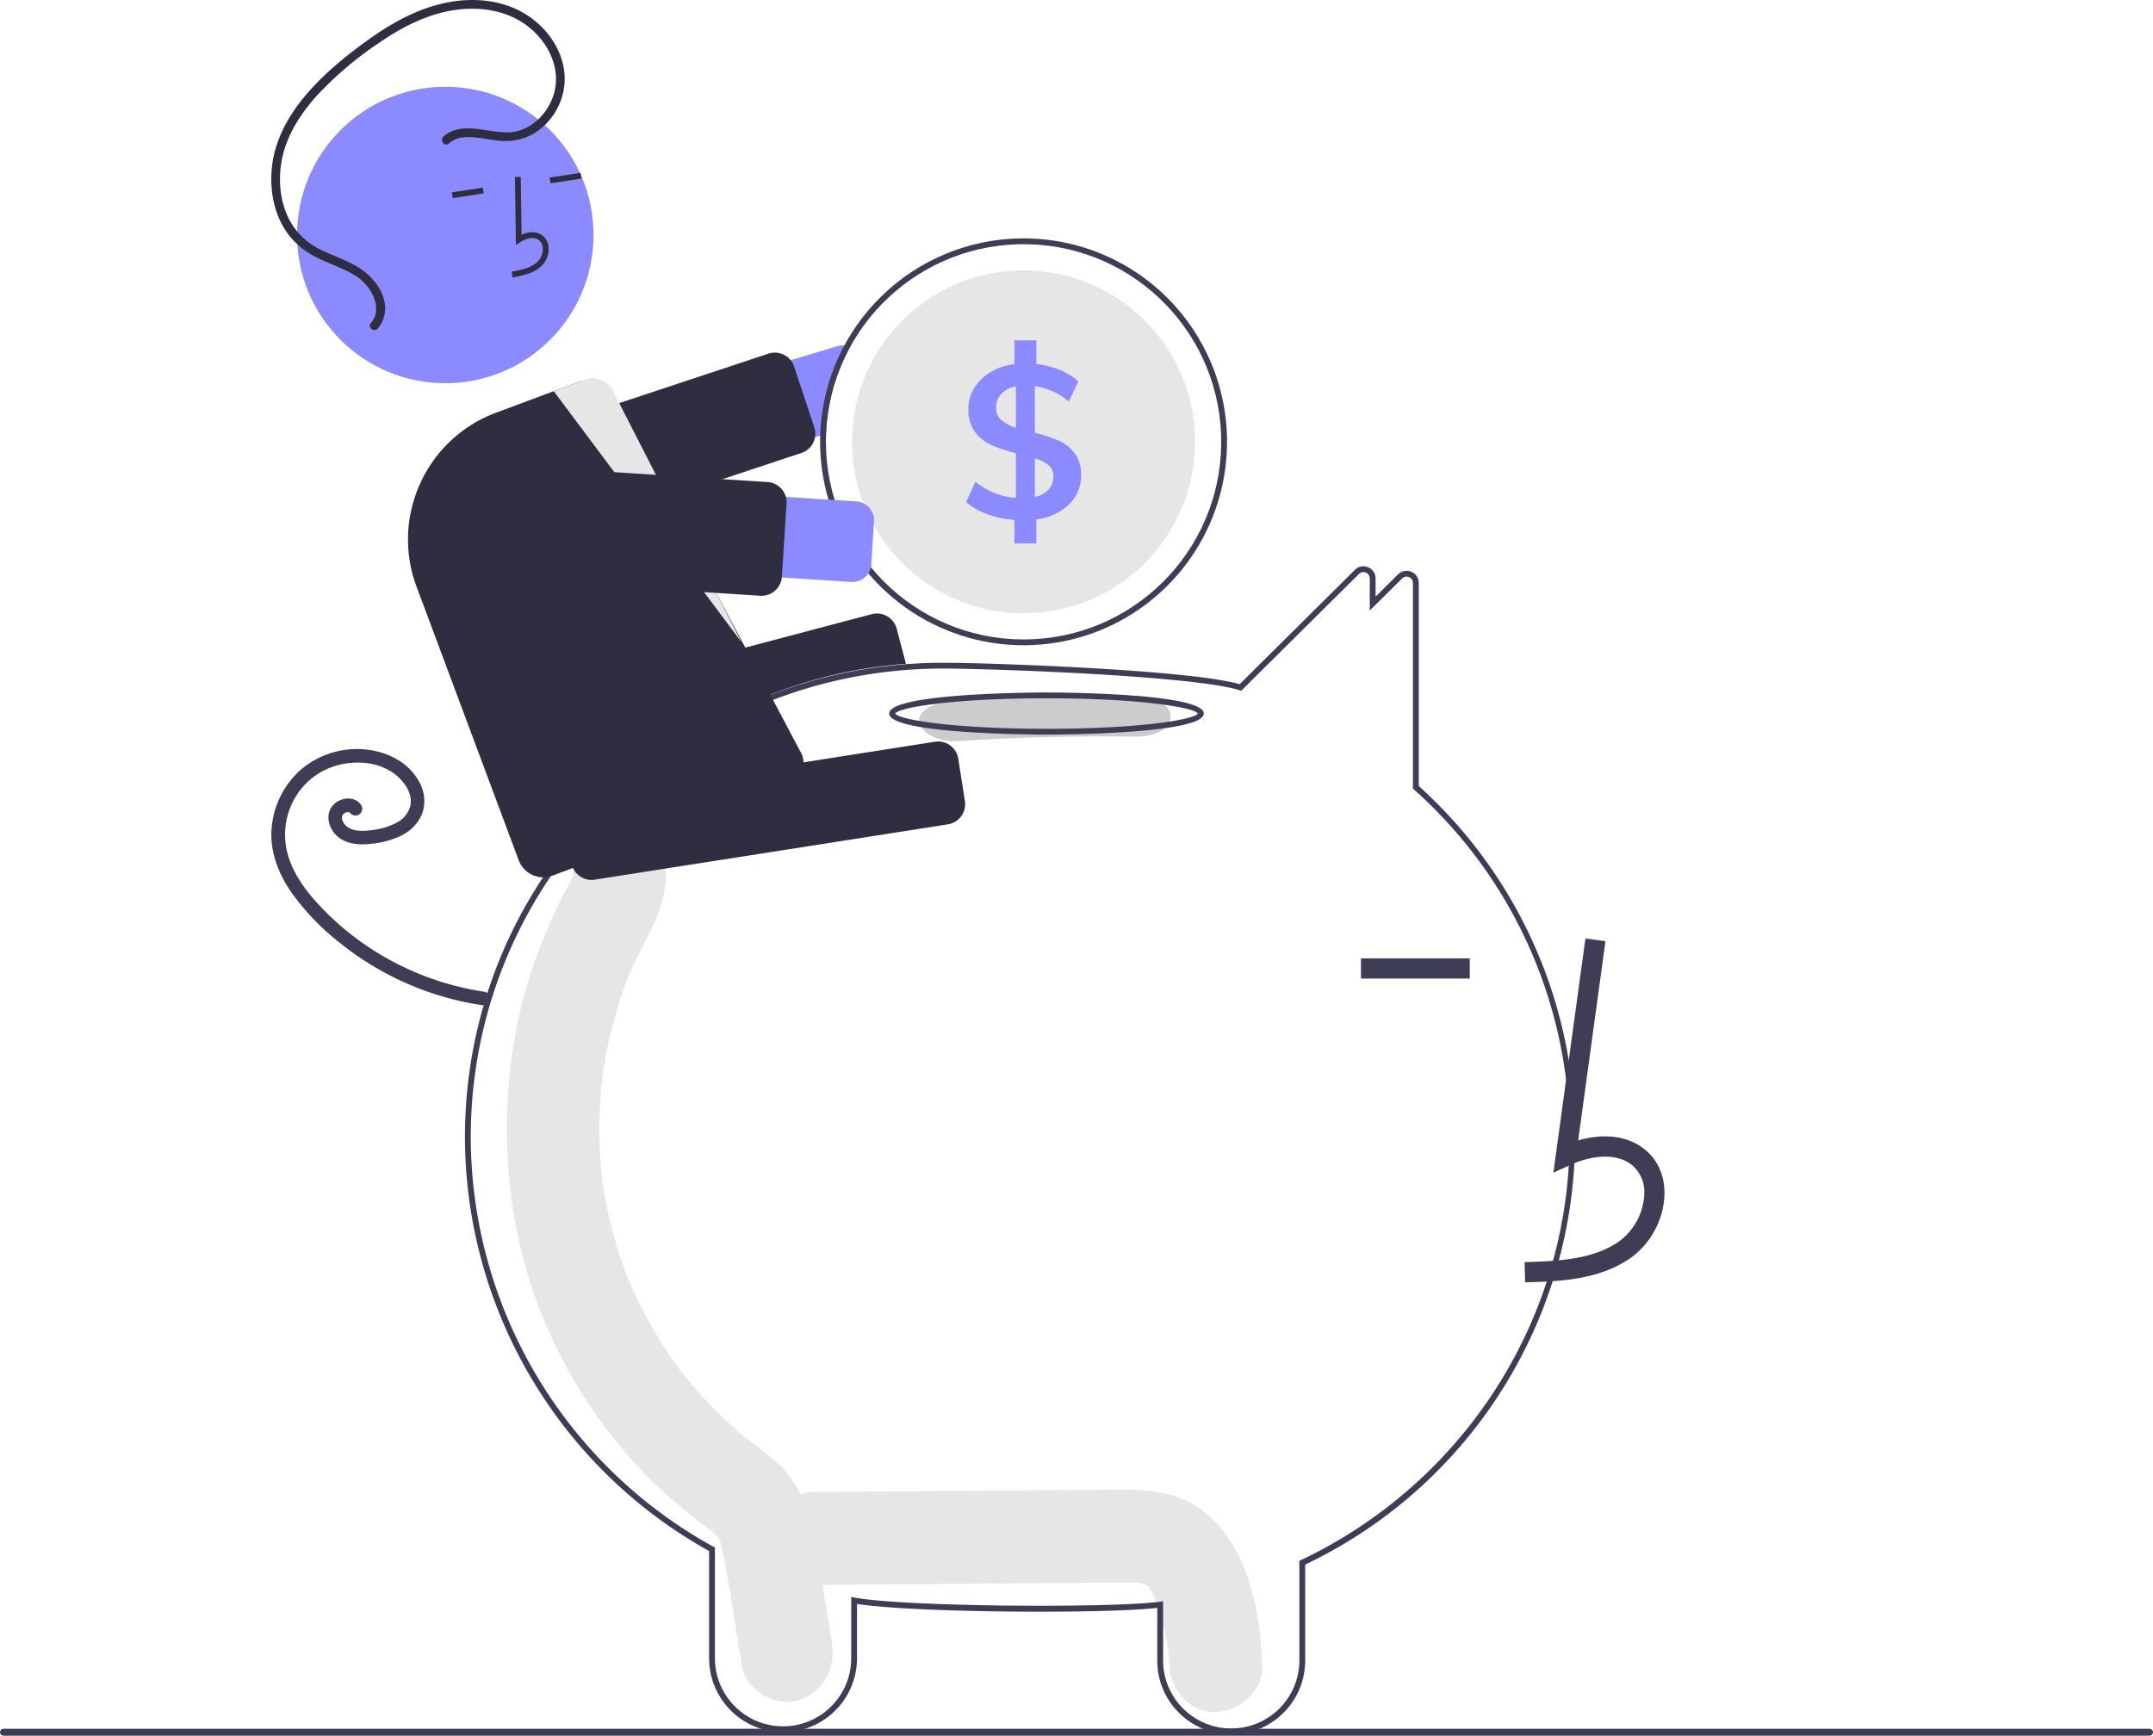<svg xmlns="http://www.w3.org/2000/svg" viewBox="0 0 740.68 597.18" xmlns:v="https://vecta.io/nano"><g fill="#e6e6e6"><path d="M421.95 528.31c-5.122-7.172-12.055-12.419-20.771-14.383-7.601-1.713-15.416-1.421-23.142-1.361l-97.692.753c-8.367.065-16.389 7.313-16 16 .386 8.614 7.032 16.069 16 16q42.926-.331 85.851-.662l20.244-.152c1.515.005 3.024.085 4.538.102.367.004.631.001.818-.007.047.014.086.027.147.044.79.217 1.6.366 2.394.572-.278.008.515.503.914.671.055.108.171.299.366.595.272.51 1.077 2.059 1.11 2.01a71.76 71.76 0 0 1 2.987 9.393c1.859 7.047 2.268 8.52 2.536 15.132.338 8.352 7.117 16.398 16 16 8.379-.375 16.363-7.042 16-16-.611-15.094-3.261-32.05-12.3-44.708z"/><path d="M286.09 564.41l-5.505-33.36c-1.898-11.274-5.774-21.598-14.548-28.998-2.344-1.977-4.775-3.823-7.216-5.663l-2.563-1.956-.127-.099-.355-.303c-3.657-3.095-7.19-6.327-10.556-9.763q-4.483-4.577-8.575-9.545-1.022-1.241-2.019-2.504l-1.135-1.459-1.182-1.621q-1.164-1.646-2.286-3.322a156.13 156.13 0 0 1-13.187-24.115q-.547-1.251-1.068-2.517l-.374-1.029-2.159-6.137q-2.16-6.571-3.714-13.336-.768-3.341-1.383-6.715-.317-1.735-.593-3.478l-.316-2.154-.243-2.166q-.176-1.756-.312-3.516-.307-3.96-.415-7.933-.185-7.061.253-14.122c.166-2.645.402-5.282.693-7.915l.044-.406.063-.417.695-4.356a159.29 159.29 0 0 1 3.739-16.313q1.088-3.809 2.363-7.555.568-1.663 1.173-3.314c-.026.071 1.182-3.016 1.198-3.119 4.795-11.329 12.638-21.657 12.648-34.526.007-8.713-7.364-17.06-16-16.657-8.949.337-16.024 7.702-16 16.657l-.001.525-.209.698c-.935 2.032-2.081 3.963-3.107 5.944-2.811 5.423-5.209 11.025-7.488 16.708a159.83 159.83 0 0 0-8.529 28.628 182.1 182.1 0 0 0-.968 65.04c6.204 37.813 26.662 74.009 55.103 98.339 2.468 2.111 4.997 4.152 7.549 6.151l3.191 2.446c.506.381 2.602 2.034 1.68 1.233 1.982 1.692 2.817 2.543 3.326 3.789l.311 1.211c.359 1.405.7 2.808.983 4.233 2.476 12.451 4.196 25.112 6.264 37.644 1.421 8.611 12.022 14.215 19.682 11.634 8.916-3.004 12.698-11.264 11.175-20.491z"/></g><path d="M423.57 596.71c-13.991.037-25.372-11.259-25.44-25.25v-18.251c-19.109 2.139-84.543 1.644-103.3-1.37v18.892c-.124 13.962-11.477 25.215-25.44 25.215s-25.316-11.253-25.44-25.215v-37.092c-51.73-28.739-83.866-83.213-84-142.39 0-49.83 22.583-96.314 61.959-127.53a164.07 164.07 0 0 1 89.323-35.173c4.427-.347 8.881-.523 13.239-.523 15.352 0 84.619 2.372 102 7.372l39.628-39.322a4.16 4.16 0 0 1 4.55-.907 4.1 4.1 0 0 1 2.585 3.847v6.252l7.716-7.642a4.15 4.15 0 0 1 4.546-.908 4.1 4.1 0 0 1 2.587 3.848v69.865c40.385 36.407 59.923 90.576 52.076 144.38s-42.044 100.135-91.146 123.49v33.169c-.068 13.991-11.449 25.287-25.44 25.25zm-23.44-45.77v20.52c.119 12.861 10.578 23.224 23.44 23.224s23.321-10.363 23.44-23.224v-34.433l.571-.271a162.46 162.46 0 0 0 66.531-58.182c43.112-66.368 31.348-154.265-27.699-206.96l-.332-.298v-70.757c.015-.881-.521-1.677-1.342-1.996a2.15 2.15 0 0 0-2.381.473l-11.127 11.02v-11.048c.015-.881-.521-1.677-1.342-1.996-.817-.348-1.764-.159-2.385.477l-40.476 40.164-.575-.18c-16.156-5.057-86.513-7.454-101.98-7.454-4.306 0-8.707.174-13.082.517a162.07 162.07 0 0 0-88.237 34.746c-38.895 30.838-61.202 76.751-61.202 125.97.136 58.658 32.104 112.62 83.484 140.92l.516.286v38.27c.119 12.861 10.578 23.224 23.44 23.224s23.321-10.363 23.44-23.224v-21.286l1.185.223c16.856 3.171 87.832 3.671 104.98 1.421z" fill="#3f3d56"/><path d="M288 119.12L177.26 152.4c-7.343 2.206-11.506 9.947-9.3 17.29s9.947 11.506 17.29 9.3l96.91-29.13 2.03-.61c.411-10.461 3.249-20.684 8.29-29.86-.633-.285-1.309-.46-2-.52-.835-.081-1.678.004-2.48.25z" fill="#8b8aff"/><path d="M183.34 186.09c-3.015-.007-5.687-1.941-6.638-4.801l-6.925-20.896a7 7 0 0 1 4.443-8.847l90.131-29.87a7 7 0 0 1 8.847 4.442l6.925 20.896c1.198 3.573-.659 7.452-4.193 8.759q-.125.047-.252.088l-90.129 29.869c-.712.237-1.458.359-2.209.359z" fill="#2f2e41"/><path d="M352.13 82.01c-37.817.015-68.792 30.051-69.97 67.85l-.03 2.15c0 28.312 17.055 53.837 43.212 64.672s56.265 4.846 76.285-15.174 26.009-50.128 15.174-76.285S380.443 82.01 352.13 82.01zm0 138c-37.539-.039-67.961-30.461-68-68q0-1.395.06-2.76c1.511-37.165 32.602-66.219 69.784-65.211s66.654 31.703 66.15 68.895-30.798 67.077-67.994 67.076z" fill="#3f3d56"/><path d="M411.13 152.01c0 32.585-26.415 59-59 59s-59-26.415-59-59a59.4 59.4 0 0 1 .26-5.53c2.953-31.37 30.035-54.883 61.508-53.405s56.232 27.426 56.232 58.935z" fill="#e6e6e6"/><path d="M369.7 155.93a14.05 14.05 0 0 0-5.47-4.33 53.14 53.14 0 0 0-8.22-2.7v-16.06c4.318.651 8.367 2.497 11.69 5.33l3.26-6.95a21.56 21.56 0 0 0-6.36-3.93 31.26 31.26 0 0 0-8.07-2.07v-8.14h-7.55v8.22a20.67 20.67 0 0 0-8.25 2.77 16.4 16.4 0 0 0-5.59 5.48 13.77 13.77 0 0 0-1.99 7.29c-.13 2.783.676 5.529 2.29 7.8a14.51 14.51 0 0 0 5.7 4.52 52.69 52.69 0 0 0 8.36 2.77v15.39a24.99 24.99 0 0 1-13.91-5.55l-3.26 6.96a24.58 24.58 0 0 0 7.44 4.22 34.16 34.16 0 0 0 9.21 1.92v8.07h7.55v-8.22a19.54 19.54 0 0 0 11.21-5.14 13.59 13.59 0 0 0 4.18-10.1c.125-2.694-.656-5.353-2.22-7.55zm-20.2-8.73a14.5 14.5 0 0 1-5.03-2.7 5.32 5.32 0 0 1-1.78-4.18c-.055-1.781.6-3.511 1.82-4.81a9.2 9.2 0 0 1 4.99-2.59zm11.25 21.28a8.56 8.56 0 0 1-4.74 2.47v-13.24a13.24 13.24 0 0 1 4.74 2.37 4.66 4.66 0 0 1 1.63 3.7c.069 1.716-.513 3.395-1.63 4.7z" fill="#8b8aff"/><path d="M186.55 270.77c-3.178-.005-5.957-2.144-6.775-5.216l-3.77-14.27c-.983-3.735 1.243-7.56 4.975-8.551l118.94-31.43c3.737-.975 7.559 1.253 8.551 4.985l3.194 12.09-.598.046a160.16 160.16 0 0 0-84.108 31.871l-.173.084-38.46 10.16c-.58.153-1.176.23-1.776.23z" fill="#2f2e41"/><path d="M166.85 341.26a98.11 98.11 0 0 1-39.122-14.792c-5.859-3.805-11.283-8.241-16.174-13.228-4.828-4.924-9.447-10.521-11.838-17.079a25.3 25.3 0 0 1 .331-18.769c2.479-5.946 7.215-10.666 13.169-13.126 5.99-2.389 13.226-2.644 19.055-.028a17.09 17.09 0 0 1 6.964 5.606c.829 1.131 1.442 2.405 1.81 3.758.341 1.226.372 2.518.09 3.759-.692 2.507-2.432 4.593-4.774 5.723a24.07 24.07 0 0 1-8.152 2.486c-2.86.39-6.969.745-9.268-1.551a4.67 4.67 0 0 1-1.093-1.611c-.173-.465-.232-.965-.172-1.458-.034.217.139-.472.129-.445-.036.102-.194.35.03-.031.07-.126.148-.247.233-.363-.076.098-.243.262.055-.019a1.96 1.96 0 0 1 .914-.564c.138-.04.279-.072.418-.11.353-.096-.352.005.009-.006.139-.004.28-.001.419-.007.354-.016-.349-.097-.01-.011.132.033.262.065.392.106.282.089-.2-.207-.009.014.224.259-.235-.252.019-.001.127.124.246.256.358.394a2.36 2.36 0 0 0 3.315 0 2.4 2.4 0 0 0 0-3.315c-2.311-2.865-6.877-2.157-9.215.264-2.982 3.089-1.801 7.983 1.099 10.678 3.284 3.051 7.934 3.263 12.158 2.751 3.57-.342 7.048-1.325 10.269-2.902a14.4 14.4 0 0 0 7.024-7.588c1.206-3.575.822-7.496-1.056-10.769-3.729-7.011-11.452-10.606-19.084-11.228a29.81 29.81 0 0 0-21.819 7.163c-5.749 5.176-9.289 12.363-9.888 20.075-.666 7.996 2.436 15.761 6.959 22.214 4.735 6.556 10.386 12.4 16.779 17.353a102.47 102.47 0 0 0 42.812 20.191q2.792.577 5.615.988a2.42 2.42 0 0 0 2.883-1.637 2.36 2.36 0 0 0-1.637-2.883z" fill="#3f3d56"/><path d="M390.24 239.38q-30.663-.433-61.133 1.556c-6.943.453-12.951 2.907-12.951 7.032 0 3.449 5.96 7.489 12.951 7.032q30.454-1.989 61.133-1.556c16.674.235 16.664-13.829 0-14.064z" fill="#ccc"/><path d="M360.02 252.75c-2.209 0-54.106-.083-54.106-7.251s51.896-7.25 54.106-7.25 54.106.083 54.106 7.25-51.896 7.251-54.106 7.251zm-52.076-7.251c1.42 2.173 20.496 5.251 52.076 5.251s50.656-3.078 52.076-5.251c-1.42-2.173-20.496-5.25-52.076-5.25s-50.656 3.078-52.076 5.25zM524.68 441.2c11.488-.319 25.786-.718 36.801-8.764a28.26 28.26 0 0 0 11.121-21.103c.225-6.355-2.071-11.901-6.465-15.614-5.753-4.861-14.154-6.002-23.207-3.341l9.38-68.548-6.886-.943-11.027 80.587 5.75-2.639c6.666-3.058 15.817-4.614 21.504.192 2.83 2.546 4.312 6.267 4.006 10.062a21.36 21.36 0 0 1-8.275 15.735c-8.572 6.261-19.969 7.069-32.895 7.43zM468.2 329.74h37.432v6.95H468.2z" fill="#3f3d56"/><path d="M203.49 302.74c-3.442-.011-6.367-2.518-6.904-5.918l-2.285-14.582a7.01 7.01 0 0 1 5.832-8l121.53-19.042a7.01 7.01 0 0 1 7.999 5.832l2.285 14.582a7.01 7.01 0 0 1-5.832 8l-121.53 19.042c-.362.057-.728.085-1.095.085z" fill="#2f2e41"/><circle cx="153.19" cy="80.855" r="51" fill="#8b8aff"/><path d="M182.07 94.05a12.1 12.1 0 0 0 4.367-2.676c1.671-1.722 2.497-4.095 2.255-6.483a5.47 5.47 0 0 0-2.512-4.164c-1.846-1.135-4.285-1.092-6.747.049l-.284-19.908-2 .028.334 23.404 1.522-.998c1.765-1.156 4.302-1.994 6.127-.872.915.602 1.496 1.597 1.573 2.69a6.15 6.15 0 0 1-1.676 4.834c-2.168 2.151-5.377 2.872-9.039 3.531l.354 1.968c1.947-.296 3.863-.765 5.726-1.403zm7.014-32.965l10.651-1.613.299 1.977-10.651 1.613zm-33.619 5.091l10.651-1.613.299 1.977-10.651 1.613zM186.89 301.85a9.03 9.03 0 0 1-8.434-5.855l-35.163-94.169c-8.948-24.047 3.257-50.8 27.284-59.802l28.592-10.676a8.96 8.96 0 0 1 6.878.239 8.83 8.83 0 0 1 4.675 4.986l65.136 122.98a9 9 0 0 1-5.257 11.638l-80.566 30.084c-1.006.377-2.071.571-3.145.572z" fill="#2f2e41"/><path d="M190.5 134.58l64.629 86.426-43.732-85.519a8.08 8.08 0 0 0-10.349-4.846z" fill="#e6e6e6"/><path d="M292.83 200.22l-115.4-7.433a13.88 13.88 0 0 1-10.657-21.548 13.88 13.88 0 0 1 12.441-6.153l115.4 7.433a6.5 6.5 0 0 1 6.069 6.904l-.948 14.729a6.5 6.5 0 0 1-6.905 6.069z" fill="#8b8aff"/><path d="M262 204.99q-.229 0-.458-.015h0l-94.756-6.103a7 7 0 0 1-6.536-7.435l1.62-25.158a7 7 0 0 1 7.436-6.535l94.756 6.103a7.01 7.01 0 0 1 6.535 7.435l-1.62 25.159a7.02 7.02 0 0 1-4.546 6.111c-.778.291-1.601.44-2.431.439zM152.61 46.94c6.709-5.77 15.923-.608 23.617-1.512 7.361-.865 13.174-7.468 14.659-14.482 1.732-8.184-2.515-16.383-8.777-21.486-6.857-5.589-15.952-7.193-24.57-6.159-9.878 1.185-18.911 5.789-27.017 11.359a121.85 121.85 0 0 0-21.442 18.169c-5.751 6.352-10.624 13.923-12.18 22.47-1.414 7.768-.334 16.375 4.257 22.955a24.2 24.2 0 0 0 9.474 7.805c3.937 1.933 8.137 3.316 11.952 5.502 5.768 3.305 11.374 10.159 9.567 17.291a9.79 9.79 0 0 1-2.226 4.19c-1.291 1.433-3.619-.461-2.325-1.897 2.273-2.523 2.183-5.888.972-8.9a16.27 16.27 0 0 0-7.233-7.954c-3.993-2.283-8.401-3.692-12.494-5.772a27.02 27.02 0 0 1-9.911-8.214c-4.898-6.807-6.363-15.666-5.253-23.861 1.202-8.868 5.759-16.927 11.471-23.68 6.216-7.349 13.852-13.571 21.652-19.159 8.37-5.997 17.617-11.067 27.85-12.9 8.87-1.589 18.485-.611 26.241 4.223 7.24 4.512 12.792 12.274 13.344 20.947.404 8.035-3.564 15.661-10.376 19.942a19.1 19.1 0 0 1-11.41 2.643c-4.262-.273-8.527-1.578-12.816-1.215a8.94 8.94 0 0 0-5.268 2.129c-1.466 1.261-3.213-1.181-1.759-2.431z" fill="#2f2e41"/><path d="M739.49 597.18H1.2a1.19 1.19 0 1 1 0-2.381h738.29a1.19 1.19 0 1 1 0 2.381z" fill="#3f3d56"/></svg>